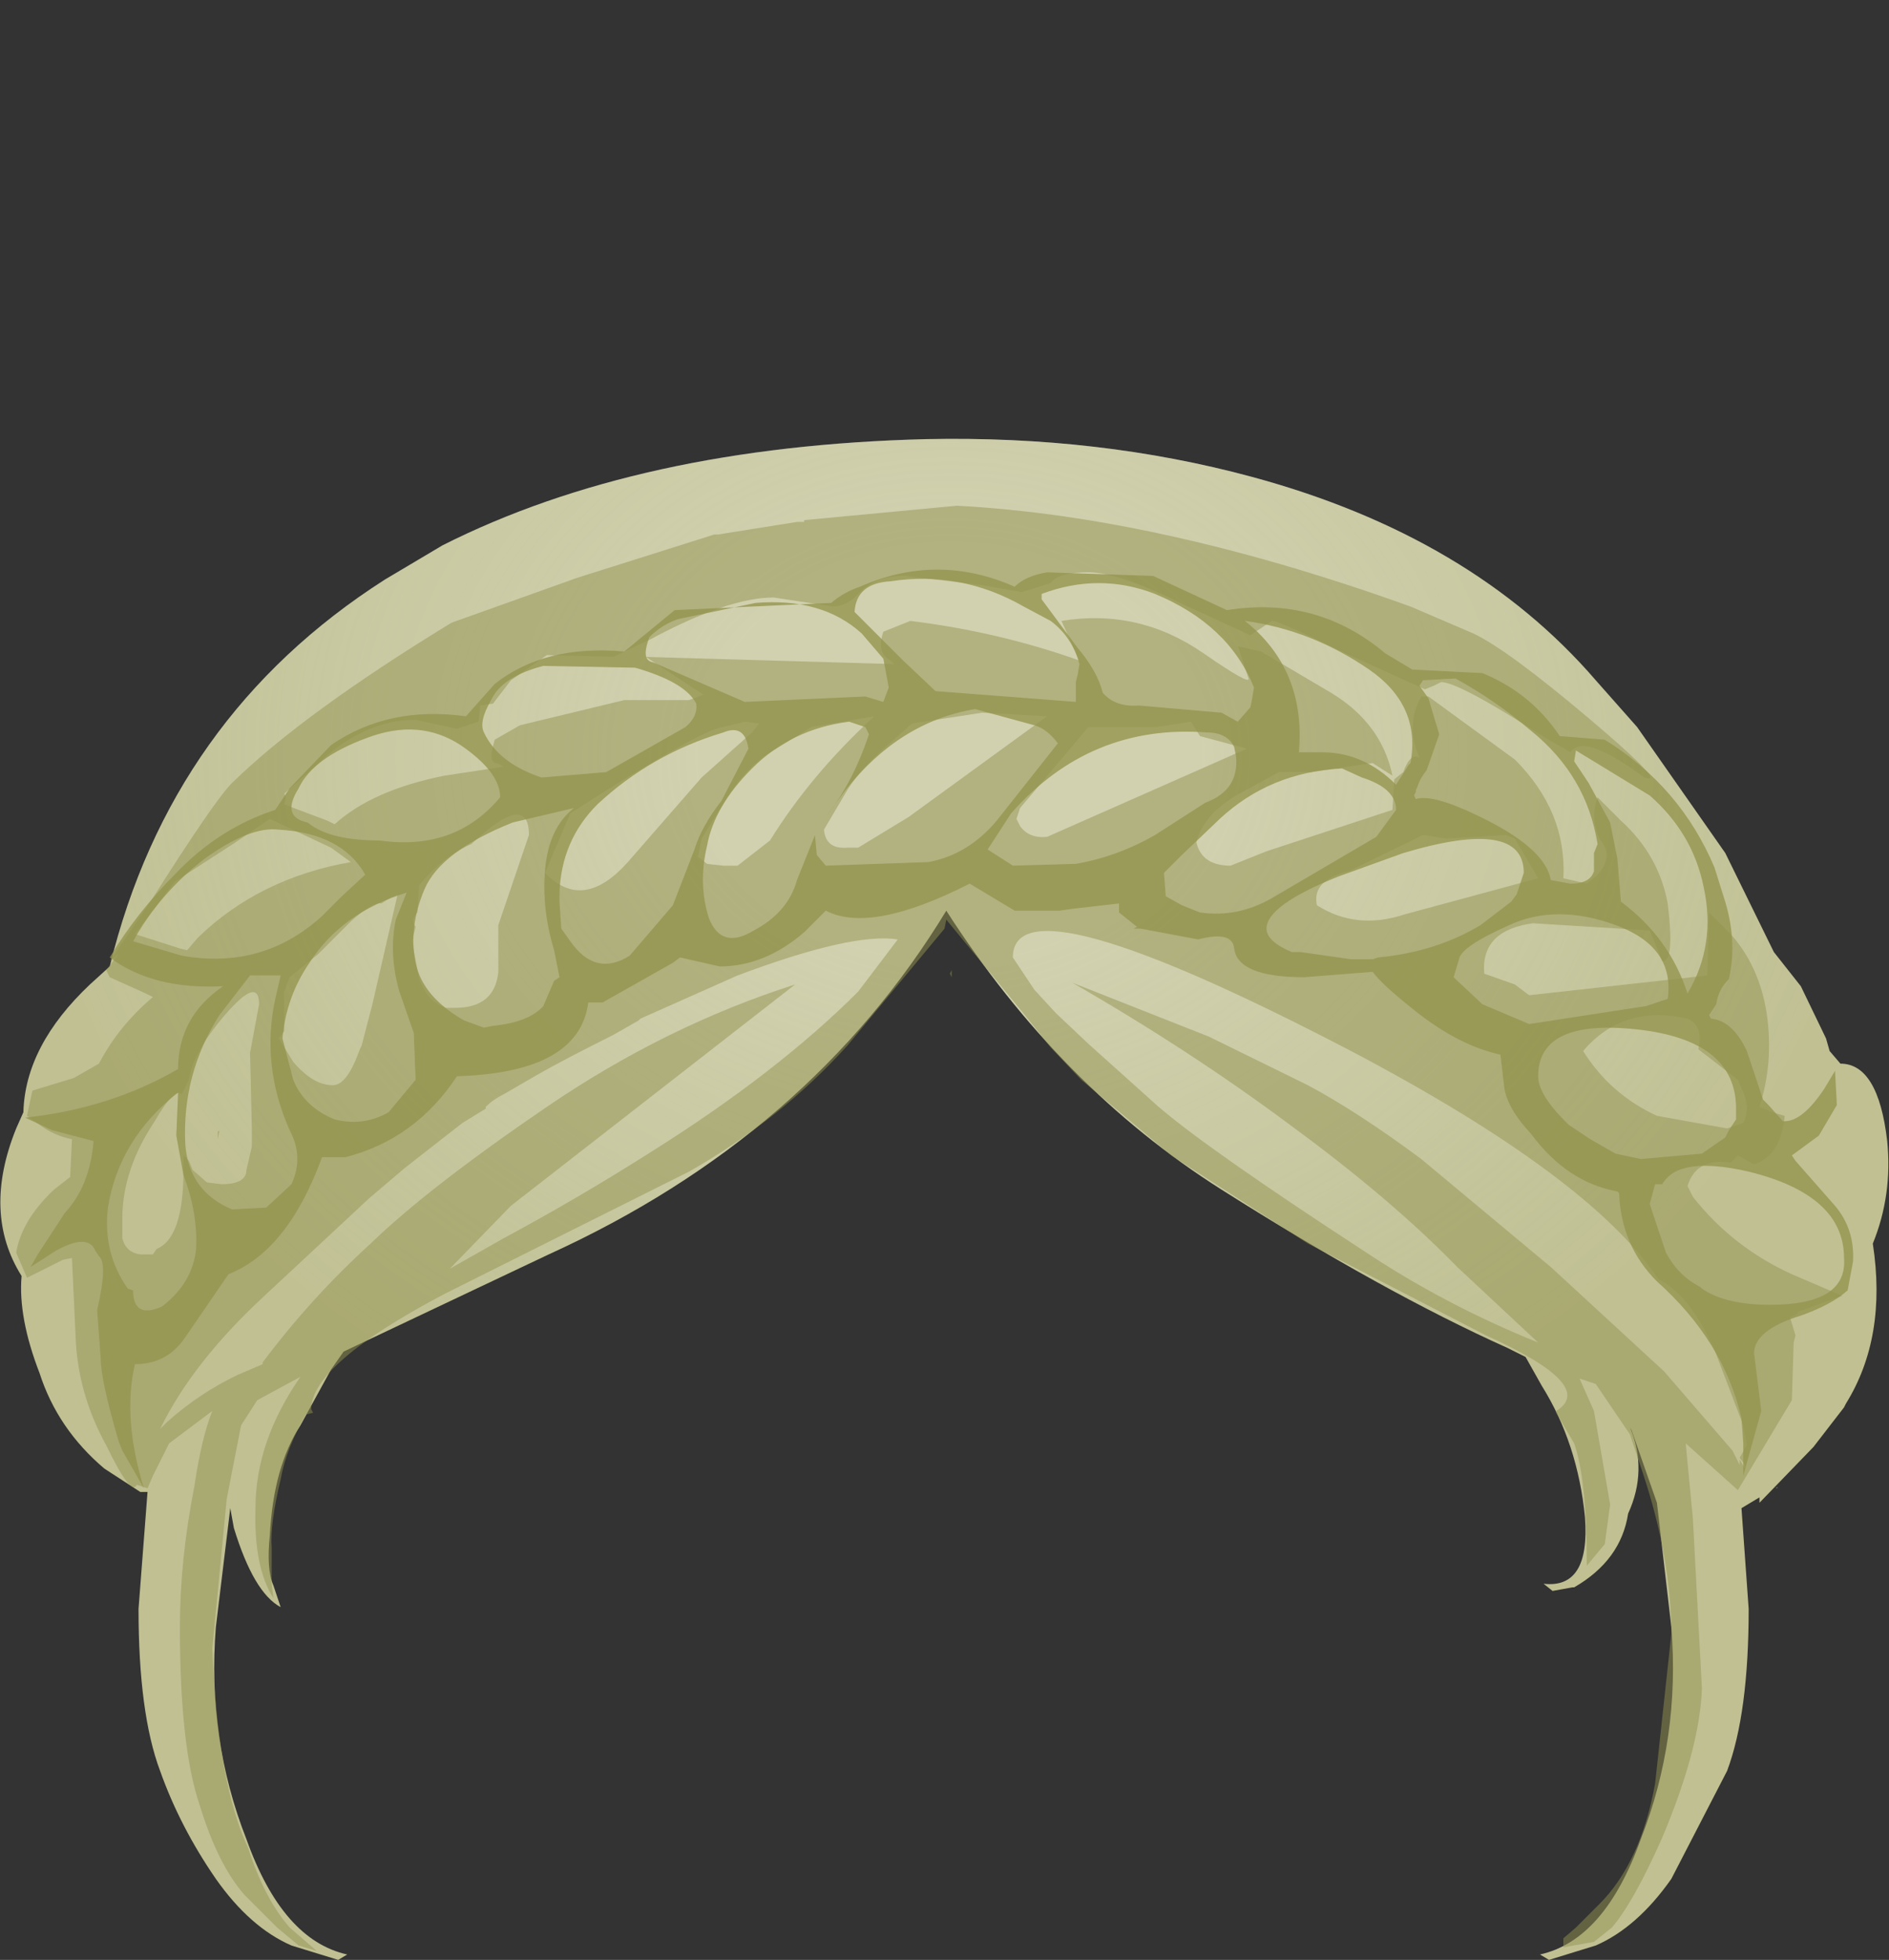 <svg xmlns="http://www.w3.org/2000/svg" xmlns:ffdec="https://www.free-decompiler.com/flash" xmlns:xlink="http://www.w3.org/1999/xlink" ffdec:objectType="frame" width="52.5" height="54.45"><rect width="100%" height="100%" fill="#333333" stroke="none"/><g transform="translate(-.2 11.55)"><use ffdec:characterId="6" xlink:href="#a" width="52.5" height="42.25" transform="translate(.2 .65)"/><clipPath id="b"><path fill="#36627d" fill-rule="evenodd" d="m45.7 8.65 2.45 3.5 1.35 2.75.75.95.7 1.45.1.35.3.35q1.05 0 1.3 2.15.15 1.5-.4 2.85.4 2.6-.75 4.45l-.05.1-.9 1.1-1.5 1.55v-.15l-.45.3.2 2.8q0 2.9-.6 4.5l-1.55 3q-.95 1.35-2.1 1.85l-1.35.4-.2-.15q1.75-.4 2.8-3.2 1.1-2.8.85-5.9l-.45-3.45-.65-2-.05-.1q.5 1.2-.05 2.4-.2 1.3-1.5 2.05h-.05l-.6.1-.2-.2q1.3.15 1.15-1.85-.2-2.05-1.2-3.65l-.45-.8-.5-.25q-3.45-1.55-7.95-4.4t-7.65-7.75Q22.7 20 15.45 23.3L9.7 26l-.3.5-.85 1.55Q7.8 29.2 7.7 31.1q-.1.95.1 1.4l.2.6q-.75-.4-1.3-2.2l-.1-.55-.4 3.3q-.25 3.1.85 5.9 1 2.8 2.75 3.2l-.2.15-1.35-.4q-1.1-.5-2.05-1.85-1-1.45-1.55-3-.65-1.6-.65-4.5l.3-3.25h-.2l-1-.65q-1.3-1.1-1.8-2.65-.6-1.55-.5-2.7-1.15-1.75-.15-4.1l.2-.45Q.9 17.5 2.7 15.8l.55-.5q1.7-6.95 7.65-10.75l1.6-.95Q17.95.85 25.9.65 30.75.55 35 1.7q6.1 1.65 9.55 5.65z"/></clipPath><g clip-path="url(#b)"><use ffdec:characterId="8" xlink:href="#c" width="50.75" height="42" transform="translate(1.2 -11.55)"/></g><use ffdec:characterId="9" xlink:href="#d" width="51.05" height="40.15" transform="translate(.65 2.5)"/></g><defs><path id="a" fill="#c0c093" fill-rule="evenodd" d="m45.7 8.65 2.45 3.5 1.35 2.75.75.95.7 1.45.1.35.3.35q1.05 0 1.3 2.15.15 1.5-.4 2.85.4 2.6-.75 4.45l-.05.1-.85 1.1-1.5 1.55v-.15l-.5.3.2 2.8q0 2.9-.6 4.5l-1.55 3q-.95 1.35-2.1 1.85l-1.3.4-.25-.15q1.8-.4 2.8-3.2 1.1-2.8.85-5.9l-.4-3.45-.7-2-.05-.1q.5 1.2-.05 2.4-.2 1.3-1.5 2.05h-.05l-.55.1-.25-.2q1.3.15 1.15-1.85-.2-2.05-1.2-3.65l-.45-.8-.5-.25q-3.45-1.55-7.95-4.4t-7.65-7.75Q22.7 20 15.45 23.3L9.75 26l-.35.5-.85 1.55Q7.8 29.2 7.7 31.1q-.1.95.1 1.4l.2.6q-.75-.4-1.3-2.2l-.1-.55-.4 3.3q-.25 3.1.85 5.9 1 2.8 2.8 3.2l-.25.15-1.3-.4q-1.15-.5-2.1-1.85-1-1.45-1.55-3-.6-1.6-.6-4.5l.25-3.25h-.2l-1-.65q-1.3-1.1-1.8-2.65-.6-1.55-.5-2.7-1.1-1.75-.15-4.1l.2-.45Q.9 17.5 2.7 15.8l.55-.5q1.7-6.95 7.65-10.75l1.6-.95Q17.95.85 25.95.65 30.75.55 35 1.7q6.1 1.65 9.55 5.65z" transform="translate(-.2 -.65)"/><path id="c" fill="url(#e)" fill-rule="evenodd" d="M26.6-11.55q10.5 0 18 6.1 4.15 3.45 5.95 7.8 1.4 3.2 1.4 7.1 0 8.65-7.35 14.8l-1.75 1.35q-6.95 4.85-16.25 4.85-10.5 0-17.9-6.2-7.5-6.15-7.5-14.8Q1.2.7 8.7-5.45l2.9-2.05q6.45-4.05 15-4.05" transform="translate(-1.2 11.55)"/><radialGradient id="e" cx="0" cy="0" r="819.2" gradientTransform="matrix(.032 0 0 .026 26.6 9.45)" gradientUnits="userSpaceOnUse" spreadMethod="pad"><stop offset=".263" stop-color="#f9f9f5" stop-opacity=".298"/><stop offset="1" stop-color="#f9f9f5" stop-opacity="0"/></radialGradient><g id="d" fill-rule="evenodd"><path fill="#939351" fill-opacity=".498" d="M43.7 5.9q2.25 1.9 1.55 1.65l-.35-.25q-1.4-.95-1.7-.45l-.7-.4Q40.1 4.9 39.6 4.9l-.2.1-.25.1-2.1-.95Q35.1 3.2 34.9 3.2l-.6.4-1.85-.85q-1.8-.9-2.65-.9t-1.05.3l-.8.25-1.15-.2-2.1-.25q-.8 0-1.25.45-.35.4-.75.4l-1.65-.25q-1.25 0-3.4 1.15l-1.05.5-1.85-.05-1 .7-.5.65-.35.05-.05.45-.6.2-1.15-.25q-1.45 0-2.75 1.25l-.9.8.05.1-.05.2 1.2.45.2.1Q9.9 7.9 11.9 7.5l1.65-.25-.2-.1q-.25 0-.05-.65l.7-.4 2.9-.7h1.8l.4-.15-1.6-1.05 6.9.2-.1-.1q-.4-.2-.2-.8l.75-.3q2.45.3 4.7 1.1l-.5-1.1q2.15-.35 3.95.9 1.3.9 1.25.7l-.3-.9.65.15 1.95 1.15q1.4.85 1.7 2.3l-.55-.35-1.7.25h-.9L34 8q-1 .55-1.2 1.35.15.65.95.65l1-.4 3.5-1.15.05-.85.25-.2q.2-.55.45-.4-.4-.9.05-1.7h.2l2.4 1.75Q43.1 8.5 43 10.35l.65.15.25-.2q.55-.55.1-1.05-.25-.6-.05-1.15l.65.65q1.05.95 1.3 2.3.2 1.65-.15 1.6l-.35-.85-3.25-.2q-1.45.2-1.35 1.4l.85.3.4.3 4.95-.55.05-1.75.6.6q.8.9 1 2.2.2 1.35-.2 2.6l.35.15.35.1q-.1 1.1-.85 1.35l-.45-.25-.2.2q-.95-.15-1.2.65l.15.3q1.1 1.4 2.75 2.15l1.4.6-1.25.45v.05l-.2.1.15.5-.05.2-.05 1.6-1.5 2.5-1.45-1.3.2 2.1.25 4.7q-.05 1.65-1.1 4.15-.8 1.8-1.4 2.5l-.5.4-.85.15v-.25l.35-.3.65-.65q1.15-1.15 1.55-3.35l.45-4.15q0-2.1-.8-4.5l-.35-1.05-.95-1.4-.45-.15.4.9.45 2.6-.15 1.1-.5.6v-.05q0-2.35-.35-3.35l-.5-.85v-.05q1.15-.7-1.95-2.1L35.9 20.5l-3.8-2.45-2.5-2.1-.85-.9-.8-1-2.1-2.55-.05.25L23.1 15q-1.85 2.05-4.4 3.5l-6.8 3.4q-3.7 1.95-3.7 3.2l.05.1-.2.05q-.55.95-.7 1.8-.3 1.25-.25 1.9v1l.05.4q-.55-.85-.5-2.5 0-1.85 1.25-3.65l-1.2.65-.45.7-.4 2.05-.4 4.15q.15 3.75 1 5.55.45 1.4 1.15 2.2l.75.65-.5-.15-.6-.5-.9-.9q-.75-.85-1.25-2.5-.55-1.6-.55-4.95 0-1.85.4-3.9.2-1.35.5-2.1l-1.2.9-.45.9-.15.35-.3-.1q-.15.35-.85-1.1-.8-1.45-.85-3.05l-.1-2.15-.25.05-1 .5-.3-.7q.15-.9 1.05-1.75l.45-.35.05-1.05q-.5-.1-.9-.4l-.35-.25.15-.7 1.15-.35.7-.4q.55-1.05 1.5-1.85l-.2-.1-1-.45-.1-.2.35-.45-.25.2 1.1-1.6Q5.5 8.2 6 7.7q2-1.95 6.1-4.45L15.6 2 19.4.8h.1l2.2-.35h.2V.4l4.25-.4q5.65.3 12.6 2.8l1.75.75q.95.45 3.2 2.35m-2.05 3.35-.25-.1-1.65.1-.65-.1-2.05 1q-1.05.25-.9.95 1.1.7 2.45.25l3.7-1zm4.8 5q-1.8-.4-2.9.9.75 1.2 2.05 1.8l1.95.35.45-.15q.2-.4 0-.85l-.15-.35-1.1-.85q.15-.65-.3-.85m2.5 13.05h-.05l.05-.05zm-1.25-1.05.2.4v-.15l.15.25v-.1l-.15-.2.2-.35-.1-.55-.4-1.05-.4-1.05q-.7-1.55-1.55-1.95-1.9-2.85-8.55-6.35-9.4-4.9-9.4-2.6l.6.9.6.65.9.85 1.95 1.75q1.4 1.2 5.7 4 2.25 1.5 4.85 2.55l-2.25-2.1q-1.85-1.9-4.65-3.95-2.75-2.05-6.05-3.95l3.8 1.5 2.75 1.35q1.4.75 3.15 2.05l3.6 3 3.15 2.9zM32.9 6.4l-.25-.4-.95.15h-1.9L27.9 8.4l-.1.3.1.2q.25.35.75.3l5.55-2.45zm-12.1.55q-.65.5-1.1 1.25l-.65 1.05-.1.5.25.2.45.05h.4l.9-.7q1.15-1.85 2.9-3.45l-1.75.3zm-.35-.65.2-.25-.4-.05-.6.15q-.6.05-4.25 2.4l-.7 1.65q1.05 1.1 2.3-.3l2.05-2.35zm2 2.7q.05.55.65.5h.3l1.4-.85 3.85-2.8-1.8-.1-1.95.3-.45.4q-.95.8-1.35 1.45zm-8.2.15q0-1.25-1.6.25-.8.35-1.45 1.15l-.05.75q-.2.2-.05.4l-.1.4.2 1.05q.25.65.75.8h.25q1.1 0 1.2-1v-1.3zm10.25 2.9q-1.25-.2-4.45 1l-2.7 1.2-.05.05-.7.4q-1.4.7-2.1 1.1l-.95.55q-.3.15-.5.35v.05l-.65.4-1.6 1.25-1 .85-2.9 2.7q-2 1.85-2.9 3.7l.2-.2q.9-.8 1.95-1.3l.7-.3v-.05q1.35-1.8 3-3.3 1.6-1.55 4.9-3.8t6.9-3.4l-7.9 6.15-1.7 1.75 1.5-.85q2.05-1.1 4.1-2.4 3.5-2.2 5.75-4.45zM26 13.1l-.05-.1.05-.1zM7.05 8.7l-.95.65-1.7 1.1-.95 1.25-.15.2 1.25.4.2.05.3-.35q1.7-1.65 4.25-2.1l-.55-.4zM5.6 17.6v-.2l.05-.05zm1.15-3.75q0-.8-.95.3-.9 1.05-1 1.8l-.2.4q-.2-.2-.75.75-.9 1.35-.9 2.7v.55q.1.4.5.45h.35l.1-.15q.75-.3.75-2.2v-.4l.15.15.1.25.4.35.4.05q.7 0 .7-.4l.15-.65v-.45L6.5 15.2zm2.55-2.3-.9.9-.8.65-.15.4v1.1l-.15.2.4.65q.55.65 1.1.65.4 0 .75-1l.05-.1.3-1.15.7-3.05q-.15.05-.45.25-.25-.05-.85.5"/><path fill="#95954f" fill-opacity=".8" d="m42.9 6.4 1.25.1q2.1 1.3 3.05 3.55l.25.8q.4 1.2.15 2.3-.3.3-.35.7l-.2.3.05.1q.6.05 1 .9l.45 1.35.15.15.4.45h.05q.5 0 1.1-.9l.3-.5.05.95-.5.85-.75.55.1.15 1.1 1.25q.55.65.5 1.55l-.15.8q-.45.4-1.3.7-1.3.4-1.3 1.05l.2 1.6-.5 1.8v-.9l-.05-.7q-.5-2.15-2.35-3.8-1-1-1.05-2.45l-.05-.05q-1.4-.25-2.4-1.6-.7-.75-.75-1.35l-.1-.85q-1.15-.25-2.35-1.2-.95-.75-1.2-1.1l-1.9.15q-1.85 0-1.95-.8-.05-.5-1-.25l-.8-.15-.8-.15h-.2l.1-.05-.5-.4v-.25l-1.3.15-.35.05h-1.25l-1.25-.75q-2.75 1.4-4 .75l-.6.6q-1.1.95-2.35.95l-1.1-.25-.2.15-1.95 1.1h-.4q-.25 1.95-3.65 2.05-1.15 1.75-3.1 2.25H8.5q-.95 2.6-2.6 3.25L4.7 23.1q-.5.75-1.4.75-.35 1.5.25 3.45l-.6-1.05-.1-.25q-.5-1.7-.5-2.3l-.1-1.35q.3-1.3.05-1.5l-.1-.15q-.2-.5-1.1 0l-.7.45.2-.35.75-1.15q.7-.75.8-2L1 17.35.25 17q2.35-.25 4.25-1.35 0-1.45 1.25-2.3-1.95.1-3.15-.8.75-1.25 1.85-2.35 1.2-1.25 2.75-1.75l.4-.6 1.15-1.2q1.6-1.1 3.75-.8l.8-.9q1.4-1.1 3.6-.9l1.4-1.15 4.35-.2q.35-.3.8-.45 2.15-.95 4.3 0 .3-.3.9-.4l2.95.1 2.05.95q2.5-.4 4.4 1.2l.75.45 1.95.1q1.35.55 2.15 1.75M40 4.8l-.9.05L39 5l.25.35.3 1-.35 1q-.2.25-.25.45l-.05.1v.05l-.05.1.05.1q.45-.15 1.7.45 1.9.9 2.05 1.8l.55.1q.55 0 .65-.35v-.5l.1-.25q-.3-1.9-1.85-3.15-1-.85-2.1-1.45m3.35 2-.05.3.4.6.6 1.1.2 1 .1 1.2q1.35 1 1.85 2.55.8-1.35.45-2.95-.3-1.5-1.5-2.55zm2.55 6.9q.2-1.45-1.45-2.05t-2.95 0q-1.35.6-1.4.95l-.15.5.8.75 1.3.55 3.25-.5zm-4.2-2.9.2-.6q0-1.55-3.35-.55l-1.8.65q-2 .8-2 1.45 0 .35.7.65h.25l1.4.2h.6l.15-.05q1.6-.15 2.85-.9l.85-.65zm2.05 6.8.7.4.7.15 1.7-.15.65-.45.1-.2.1-.15.1-.15v-.3q0-1.9-2.75-2.2t-2.75 1.3q0 .5.75 1.25l.1.1zm1.8 1.25-.15.55.45 1.35q.35.65.95.95l.05.05q.65.45 1.9.45 2.15 0 2.05-1.3 0-1.75-2.65-2.4-1.95-.45-2.4.35zM34.3 5.6l.05-.25.05-.3q-.7-1.75-2.75-2.6-1.55-.6-3.15 0v.15l1 1.35q.55.65.7 1.25.35.4 1 .35l2.3.2.45.25zm-1.2.7q-3.25-.25-5.45 2.25l-.65 1 .7.45 1.75-.05q1.15-.2 2.2-.8l1.4-.9q.95-.35.85-1.3l-.05-.25q-.2-.4-.75-.4m-.75 3.45-.45.45.05.65.45.25.5.2q1.05.15 2-.4l2.9-1.7.55-.75q0-.6-.95-.9l-.55-.25q-2 .1-3.4 1.4zm3.3-2.9h.65q1.15 0 2.05.9l.35-.55.05-.05q.3-1.6-1.15-2.6-1.6-1.1-3.45-1.35 1.7 1.35 1.5 3.65M28 2.8q-1.75-1-3.7-.7-.95.05-1 .85l1.35 1.35.9.85 3.9.3V4.9l.05-.2.05-.3q-.2-.75-.8-1.2zm-7.45-.1-2.15.45q-.45.15-.8.5-.25.65.1.7l2.55 1.1 3.35-.15.5.15.15-.4-.15-.8-.6-.7q-1.1-1-2.95-.85m2.6 3.3q-1.6.2-2.7 1.3-1.05 1.05-1.25 2.15-.25 1.05.05 2 .35.9 1.25.35.95-.5 1.2-1.4l.5-1.25.05.55.25.3 2.85-.1q1.1-.2 1.9-1.15l1.7-2.15q-.3-.4-.65-.5l-1.65-.45q-2.1.35-3.6 2.25l-.55.75q.75-.95 1.2-2.3l-.1-.2zm-3.5.3q-2 .6-3.5 2-1 1-1.05 2.45V11l.05.75.25.35q.7 1 1.65.4l1.2-1.4.6-1.55q.2-.65.75-1.35l.75-1.45q-.1-.7-.7-.45M13 6.3q.4.85 1.6 1.25l1.8-.15 2.2-1.25q.35-.3.3-.65-.3-.6-1.7-1l-2.55-.05q-1.15.3-1.45.95-.35.6-.2.9m.45 1.8q0-.7-1.1-1.45-1.15-.75-2.6-.2-1.5.55-1.9 1.4-.5.8.25.95.6.5 2 .5 2.1.3 3.35-1.2m.35.7q-2 .8-2.45 1.85t-.25 2.05q.2.95 1.35 1.6l.55.2.25-.05q1-.1 1.4-.55l.3-.7.15-.1-.15-.75q-.35-1.15-.25-2.25.1-1.15.8-1.7zm-8.55 1q-1.25.95-2 2.3l1.35.4q2.25.4 3.9-1.1l.55-.55.65-.6Q9.05 9.1 7.3 9q-.8-.1-2.05.8m2.45 6.15q.3.75 1.15 1.1.8.2 1.5-.2l.75-.9-.05-1.3-.4-1.15q-.3-1.05-.1-2l.3-.75q-1.8.55-2.7 1.95-.65.95-.75 2.1zm-2.05-1.8q-1.05 1.65-.95 3.6.1 1.3 1.3 1.8l.95-.05.7-.65q.35-.75-.05-1.5-.8-1.8-.4-3.65l.15-.65H6.5zm-2.55 7.6.15.05q0 .8.8.45.85-.65.95-1.6.05-1-.35-2.05l-.2-1.1.05-1.2q-1.65 1.3-1.95 3.2-.15 1.25.55 2.25"/></g></defs></svg>